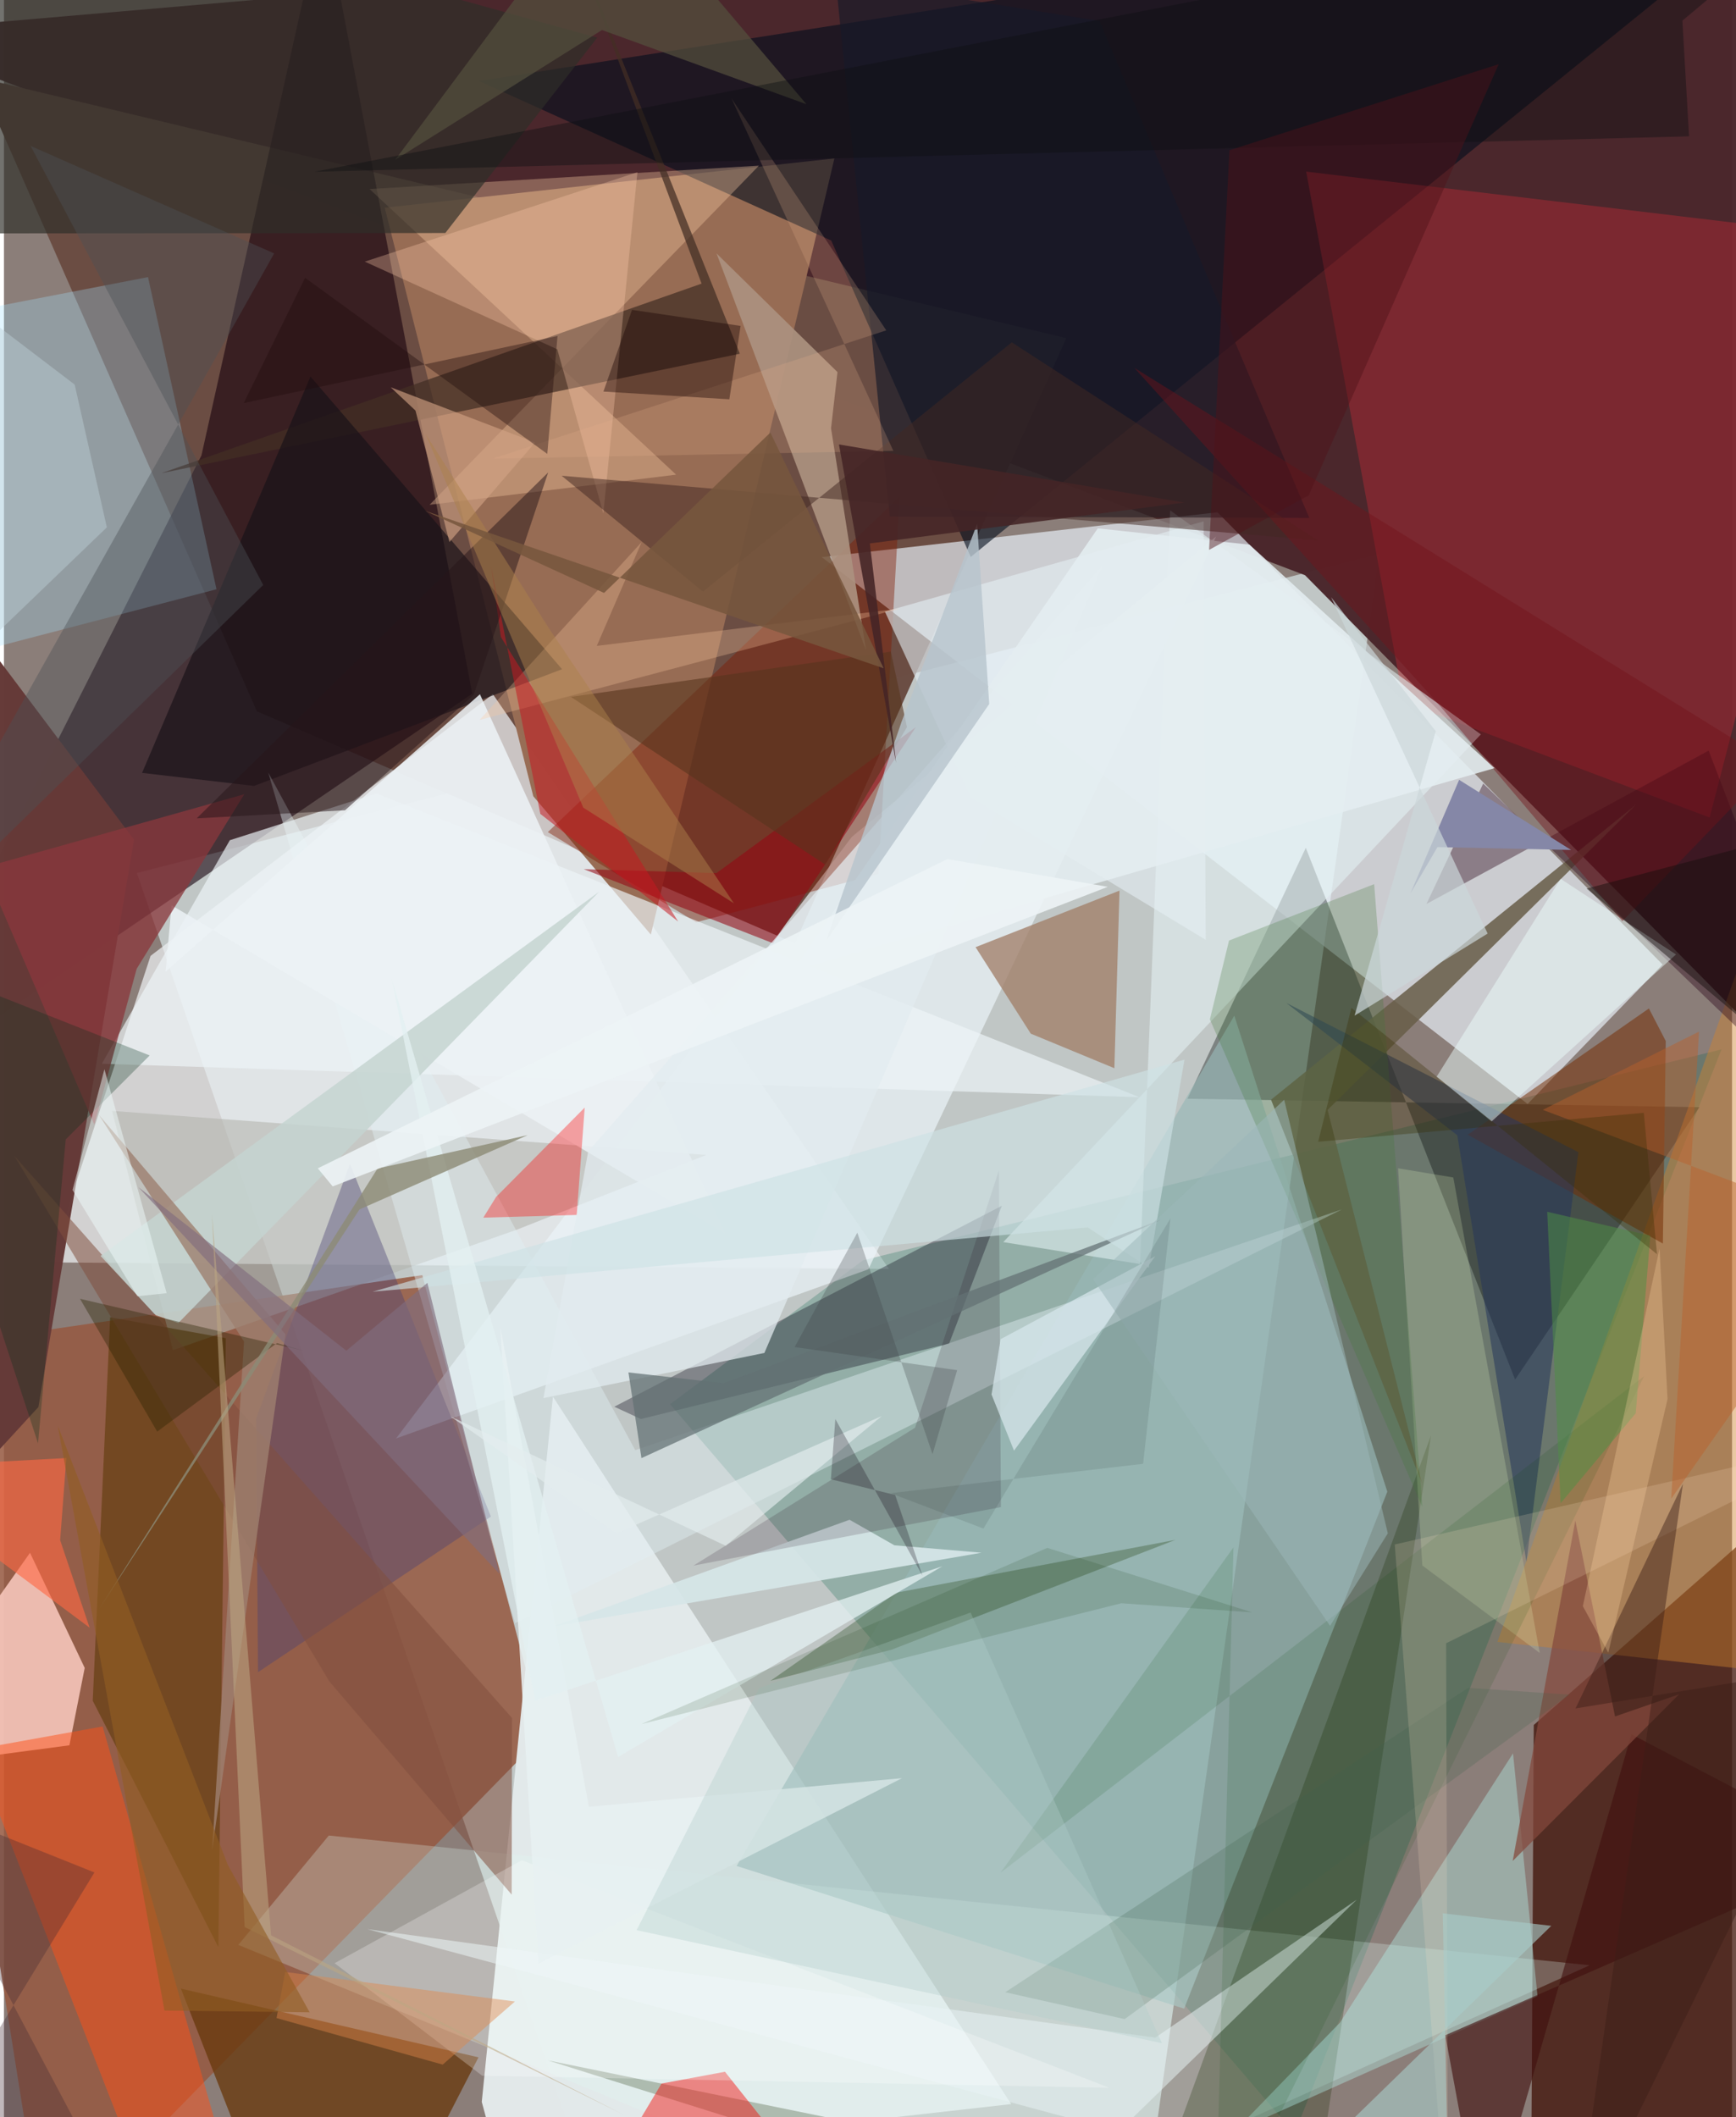 <svg xmlns="http://www.w3.org/2000/svg" width="228" height="278" viewBox="0 0 836 1024"><path fill="#8b7e79" d="M0 0h836v1024H0z"/><path fill="#e4f8fa" fill-opacity=".592" d="M665.43 267.848L64.31 422.26l210.79 611.248 276.254 38.835z"/><path fill="#49262b" fill-opacity=".969" d="M839.779-62L898 550.13 629.412 278.207-62 15.756z"/><path fill="#6b4e44" fill-opacity=".996" d="M-12.427 37.471l134.783 306.567 260.263 112.198 131.293-292.684z"/><path fill="#955941" fill-opacity=".863" d="M19.608 1086l-68.98-432.511 251.763-36.766 58.456 222.487z"/><path fill="#ecf6ff" fill-opacity=".651" d="M587.073 247.777l215.325 218.716-65.29 67.45-341.46-264.494z"/><path fill="#eceff1" fill-opacity=".733" d="M236.516 335.719L428.12 613.715l-405.918-3.13 48.727-148.277z"/><path fill="#3f1006" fill-opacity=".741" d="M898 695.49L740.079 834.312 738.666 1086H898z"/><path fill="#17000c" fill-opacity=".592" d="M226.554 335.516L-62 532.27 95.54 220.28l59.048-264.937z"/><path fill="#07644b" fill-opacity=".239" d="M830.903 507.557l-206.517 524.365-302.122-352.769 93.353-69.61z"/><path fill="#e2e9ea" fill-opacity=".988" d="M265.58 675.52l221.672 342.152-248.214 28.006-7.89-29.064z"/><path fill="#986d55" fill-opacity=".996" d="M401.75 76.619l-217.543 23.844 71.865 284.647 56.88 66.93z"/><path fill="#000d1b" fill-opacity=".592" d="M229.733 39.167L876.284-62 467.686 269.357l-67.472-153.01z"/><path fill="#fc2c3a" fill-opacity=".275" d="M677.092 339.52l148.047 55.873L898 114.993 629.984 83.002z"/><path fill="#ebf4f8" fill-opacity=".706" d="M410.176 404.773l176.236-145.296-168.235 354.438-228.493 81.814z"/><path fill="#000606" fill-opacity=".349" d="M629.794 410.072L731.045 667.24l89.189-131.723-247.694-4.095z"/><path fill="#653a38" fill-opacity=".992" d="M-32.695 734.31l49.357-53.768 46.261-274.405L-62 239.832z"/><path fill="#98b7b5" fill-opacity=".655" d="M595.207 491.25l74.026 230.217-98.299 250.05-216.502-69.024z"/><path fill="#ffcfc5" fill-opacity=".82" d="M39.07 806.712l-7.41 37.43L-62 856.558l74.606-105.53z"/><path fill="#dff8ef" fill-opacity=".267" d="M767.118 950.53L467.094 1086 113.39 940.68l43.763-52.896z"/><path fill="#69390e" fill-opacity=".788" d="M194.305 1063.571l35.254-68.512-143.99-33.257 26.818 68.484z"/><path fill="#040313" fill-opacity=".329" d="M482.748 583.18l-25.518 66.674-149.125 36.472-12.844-5.95z"/><path fill="#a4e1ff" fill-opacity=".302" d="M-45.952 323.857l148.772-38.849-33.129-150.985-123.969 23.948z"/><path fill="#fecea7" fill-opacity=".345" d="M325.18 229.581L176.872 91.436l188.37-11.329-159.32 164.044z"/><path fill="#7e1900" fill-opacity=".42" d="M263.105 402.455l170.27-162.24-10.305 182.462-88.219 23.412z"/><path fill="#cf822f" fill-opacity=".439" d="M722.502 794.143L898 813.4v222.075l-26.6-658.238z"/><path fill="#b1b4ac" fill-opacity=".569" d="M81.756 653.03L52.298 537.295l287.43 21.308-91.81 36.228z"/><path fill="#5a3804" fill-opacity=".561" d="M51.369 637.11L42.95 822.586l60.78 119.207 3.606-294.576z"/><path fill="#422e24" fill-opacity=".725" d="M337.497 137.18L271.084-40.64l84.903 211.724-279.816 57.779z"/><path fill="#a17e67" fill-opacity=".765" d="M537.19 516.657l-40.439-16.71-26.714-41.837 69.637-27.355z"/><path fill="#685d48" fill-opacity=".851" d="M686.016 717.506l-45.67-180.681 149.293-147.748-176.663 142.81z"/><path fill="#2e2e28" fill-opacity=".675" d="M287.028 18.197L213.519 112.7-62 112.922-3.362-62z"/><path fill="#1a2d00" fill-opacity=".259" d="M633.01 1072.073l57.36-377.8L547.433 1086 263.23 996.557z"/><path fill="#ff5118" fill-opacity=".49" d="M79.197 1086l-93.636-239.753 62.171-11.217L119.166 1086z"/><path fill="#171217" fill-opacity=".659" d="M120.983 380.122l-54.172-6.297 81.47-191.696 121.706 141.543z"/><path fill="#b6f6ef" fill-opacity=".376" d="M595.274 1030.96l51.06-52.718 83.71-130.2 11.853 117.473z"/><path fill="#ac927f" fill-opacity=".918" d="M344.733 122.577l58.497 57.386-3.105 27.207 16.893 107.212z"/><path fill="#e5f2f5" fill-opacity=".565" d="M564.168 246.838l-14.543 364.536-66.186-10.61 231.045-245.575z"/><path fill="#4a4173" fill-opacity=".4" d="M235.574 733.514l-68.169-170.632-45.43 123.275.933 122.618z"/><path fill="#41100e" fill-opacity=".612" d="M898 896.721l-200.722 87.642L716.012 1086l71.305-247.174z"/><path fill="#e2eff3" fill-opacity=".431" d="M247.267 785.068l399.99-200.124L305.4 701.39 127.873 373.673z"/><path fill="#290117" fill-opacity=".388" d="M688.17 437.211l136.51-74.176L898 554.261 715.616 378.97z"/><path fill="#161928" fill-opacity=".651" d="M428.54 249.868l202.945.629-101.5-240.363-127.67-20.31z"/><path fill="#edf4f7" fill-opacity=".682" d="M180.243 383.756l-70.969 22.622L47.34 514.505l502.044 16.19z"/><path fill="#742c02" fill-opacity=".522" d="M802.535 601.465l1.402-97.951-8.16-15.756-87.646 61.057z"/><path fill="#f5120d" fill-opacity=".471" d="M415.428 1086l-66.62-83.96-30.701 5.7-30.462 51.112z"/><path fill="#44633f" fill-opacity=".427" d="M566.771 744.77l-135.098 25.56-60.856 42.62 58.555-15.045z"/><path fill="#feccac" fill-opacity=".314" d="M267.674 168.938l-93.113-42.395 131.897-43.271-16.484 165.006z"/><path fill="#e5f0f5" fill-opacity=".584" d="M580.361 252.16L426.17 295.808l41.539 89.974 113.656 68.776z"/><path fill="#e8f3f6" fill-opacity=".522" d="M556.99 985.517l97.437-66.692-115.131 112.058L175.78 933.06z"/><path fill="#edffc6" fill-opacity=".204" d="M742.976 799.49l-41.83-229.986-26.723-4.438 11.738 192.107z"/><path fill="#950612" fill-opacity=".561" d="M372.022 456.209L280.5 420.383l64.179 1.913 96.463-70.595z"/><path fill="#d6e7e9" fill-opacity=".918" d="M265.8 786.635l143.282-51.579 21.687 12.35 42.132 3.591z"/><path fill="#210a1c" fill-opacity=".165" d="M481.322 566.068l.977 162.853-148.753 28.312 107.205-66.681z"/><path fill="#412922" fill-opacity=".506" d="M487.568 165.593l147.995 95.8-365.77-31.287 68.36 56.043z"/><path fill="#ecf2f5" fill-opacity=".859" d="M230.265 335.79L349.11 596.804 81.072 437.854l-2.87 32.105z"/><path fill="#8a373d" fill-opacity=".765" d="M116.25 384.154l-52.05 84.43-20.488 75.374-53.377-124.405z"/><path fill="#25375b" fill-opacity=".541" d="M620.383 485.109l82.7 63.97 33.448 206.417 25.152-198.233z"/><path fill="#054700" fill-opacity=".118" d="M594.806 748.402L482.119 905.764l311.309-240.136L585.898 1086z"/><path fill="#814f3f" fill-opacity=".537" d="M5.042 559.054l152.38 254.214 88.203 103.094.182-85.404z"/><path fill="#ff0002" fill-opacity=".341" d="M238.102 578.89l-6.205 10.04 45.195-1.306 3.856-51.923z"/><path fill="#ebfffc" fill-opacity=".475" d="M753.061 425.065l-60.004 95.759 26.617 21.581 89.212-80.77z"/><path fill="#d5e5eb" fill-opacity=".749" d="M482.165 647.705l74.79-40.101-68.315 94.03-10.883-27.173z"/><path fill="#c5d4d1" fill-opacity=".843" d="M46.744 607.443L287.87 431.36 84.385 639.875l-10.968-3.753z"/><path fill="#fec9a0" fill-opacity=".29" d="M230.085 348.2l78.427-86.042-21.716 50.244L433.624 294.3z"/><path fill="#d2a384" fill-opacity=".627" d="M256.953 214.01l-41.436 48.136-16.432-63.569-11.984-11.257z"/><path fill="#44793c" fill-opacity=".263" d="M583.393 493.038l9.268-38.149 70.208-27.256 23.326 301.275z"/><path fill="#e2ecf0" fill-opacity=".733" d="M367.874 654.368l163.55-380.806-248.796 283.36-21.656 119.294z"/><path fill="#84493c" fill-opacity=".722" d="M760.176 735.501l-30.294 164.594 80.501-80.629-30.989 10.72z"/><path fill="#637173" fill-opacity=".722" d="M308.399 705.242l251.249-115.24-211.485 79.025-46.053-5.242z"/><path fill="#fff" fill-opacity=".251" d="M159.963 949.53l71.382 54.411 303.406 5.835L250.56 899.712z"/><path fill="#9e8070" fill-opacity=".8" d="M100.702 894.888l15.439-246.02-70.16-109.59 90.205 106.103z"/><path fill="#ff6842" fill-opacity=".62" d="M30.189 705.211l-3.012 39.716 14.254 42.315L-62 710.134z"/><path fill="#cee1e5" fill-opacity=".643" d="M178.32 624.763l392.783-112.27-17.272 100.712-29.51-19.552z"/><path fill="#4d5057" fill-opacity=".412" d="M12.874 70.569l117.844 52.002L-62 466.004l187.424-183.076z"/><path fill="#c61920" fill-opacity=".533" d="M240.389 308.102l-4.675-34.048 23.769 119.608 66.685 52.06z"/><path fill="#271519" fill-opacity=".494" d="M227.268 336.027l36.008-107.521-170.04 167.299 71.76-3.894z"/><path fill="#40634e" fill-opacity=".227" d="M542.162 976.566l215.186-156.921-49.04-3.306L484.43 963.57z"/><path fill="#ffe6c4" fill-opacity=".173" d="M698.623 1086l-25.79-338.988L898 695.556 697.68 794.79z"/><path fill="#58351d" fill-opacity=".596" d="M429.05 315.178l7.799 36.5-39.56 66.49-123.045-81.127z"/><path fill="#e6ae8a" fill-opacity=".224" d="M430.269 218.076l-193.834 3.761 190.411-62.048-74.866-112.16z"/><path fill="#53503d" fill-opacity=".722" d="M189.249 77.32L293.072-62l95.116 112.394-98.872-35.876z"/><path fill="#032e19" fill-opacity=".282" d="M70.496 510.482L-62 458.148l78.48 239.944 13.411-147.01z"/><path fill="#741218" fill-opacity=".42" d="M782.949 445.558l73.249-76.012-309.38-191.649 147.029 162.48z"/><path fill="#160100" fill-opacity=".392" d="M350.914 193.123l-60.902-3.74 13.828-39.518 52.518 7.77z"/><path fill="#bfd1d7" fill-opacity=".443" d="M-3.503 157.273l37.71 28.733 15.57 69.06-85.238 81.96z"/><path fill="#e4edf1" fill-opacity=".875" d="M721.078 371.526L602.545 263.431l-73.38-7.877-147.767 214.192z"/><path fill="#e8f1f2" fill-opacity=".871" d="M282.962 873.888l151.493-13.853L258.528 949.7l-18.42-307.928z"/><path fill="#4f8f46" fill-opacity=".51" d="M746.586 586.1l6.477 140.98 36.345-43.535 7.068-85.92z"/><path fill="#3a1e17" fill-opacity=".451" d="M812.252 717.648l-51.973 108.656L898 803.892 759.302 1086z"/><path fill="#e08849" fill-opacity=".439" d="M212.255 998.575l34.943-30.533-111.122-14.263-4.21 22.281z"/><path fill="#9cb8b9" fill-opacity=".514" d="M526.887 618.739l92.437-86.827 50.15 209.72-27.935 44.736z"/><path fill="#262301" fill-opacity=".369" d="M132.099 649.594l12.723 3.673-108.037-25.082L74.13 692.41z"/><path fill="#0e1013" fill-opacity=".416" d="M898-62L150.21 83.068 815.2 65.942l-3.222-55.96z"/><path fill="#e3f0f1" fill-opacity=".761" d="M256.956 822.594L187.658 473.62l109.451 376.17 156.853-92.23z"/><path fill="#501219" fill-opacity=".459" d="M582.996 265.959l9.856-193.283 130.256-41.623-91.88 208.511z"/><path fill="#1f0c0b" fill-opacity=".388" d="M262.843 219.54l4.95-57.008-151.79 32.415 29.685-60.578z"/><path fill="#8587a7" d="M693.485 409.717l64.649 1.37-54.164-33.905-23.573 54.942z"/><path fill="#ad824c" fill-opacity=".482" d="M203.965 209.868l59.324 93.476 89.86 133.577-72.888-46.29z"/><path fill="#ffd7a4" fill-opacity=".282" d="M763.823 776.853l37.115-172.936 3.859 72.814-28.67 122.626z"/><path fill="#a9cdc9" fill-opacity=".612" d="M623.212 1053.56l75.245-8.559-2.404-119.59 52.508 6.04z"/><path fill="#8c8b76" fill-opacity=".8" d="M171.992 584.957l81.347-35.922-72.614 16.128L45.881 778.517z"/><path fill="#eefcfc" fill-opacity=".494" d="M48.6 517.157l-15.43 58.415 31.4 51.387 14.146-1.5z"/><path fill="#ba5f2a" fill-opacity=".451" d="M898 594.743l-153.553-57.946 75.582-37.858-13.464 225.94z"/><path fill="#3c4142" fill-opacity=".275" d="M461.123 662.705l-11.911 40.619-36.375-107.12-30.342 55.325z"/><path fill="#b7c4cd" fill-opacity=".8" d="M397.822 454.954l36.541-106.208 36.43-95.365 5.861 87.113z"/><path fill="#b0ccc9" fill-opacity=".357" d="M365.376 816.43l102.249-36.491 92.564 208.282-254.123-54.667z"/><path fill="#0a3405" fill-opacity=".129" d="M504.747 748.658l99.107 31.193-63.342-4.415-232.175 58.458z"/><path fill="#362c01" fill-opacity=".318" d="M651.855 487.45l147.838 119.16-6.39-68.387-157.526 14.008z"/><path fill="#806d7e" fill-opacity=".639" d="M239.768 761.315L204.841 620.48l-39.21 32.806-100.635-79.128z"/><path fill="#bda683" fill-opacity=".553" d="M299.727 1022.787l-183.296-90.772-15.804-344.872 28.591 348.921z"/><path fill="#442526" fill-opacity=".882" d="M431.593 368.967l-27.642-154 167.13 28.09-152.185 19.776z"/><path fill="#150f0c" fill-opacity=".463" d="M882.481 829.589l-30.165-326.975-86.67-72.845 103.675-27.35z"/><path fill="#e3edee" fill-opacity=".659" d="M296.415 741.604l-80.336-56.49 133.073 62.513 75.542-62.756z"/><path fill="#ccd7da" fill-opacity=".698" d="M692.67 353.658l-50.617-64.783 75.71 162.662-64.379 39.693z"/><path fill="#0f0011" fill-opacity=".259" d="M431.132 723.061l13.232 39.015-42.163-75.728-2.163 29.126z"/><path fill="#0d1c17" fill-opacity=".102" d="M473.851 739.305l-44.941-17.094 122.168-14.225 13.243-118.696z"/><path fill="#77573d" fill-opacity=".867" d="M203.659 247.049l221.92 76.187-54.813-114.02-80.454 77.568z"/><path fill="#925e23" fill-opacity=".612" d="M108.3 901.969L26.025 689.47 77.65 972.44l70.235.837z"/><path fill="#edf3f6" fill-opacity=".898" d="M159.036 573.825l-7.214-8.742 304.592-149.587 77.595 13.43z"/><path fill="#402a32" fill-opacity=".329" d="M-62 1079.098L43.772 905.64l-92.776-37.106 96.01 181.394z"/></svg>